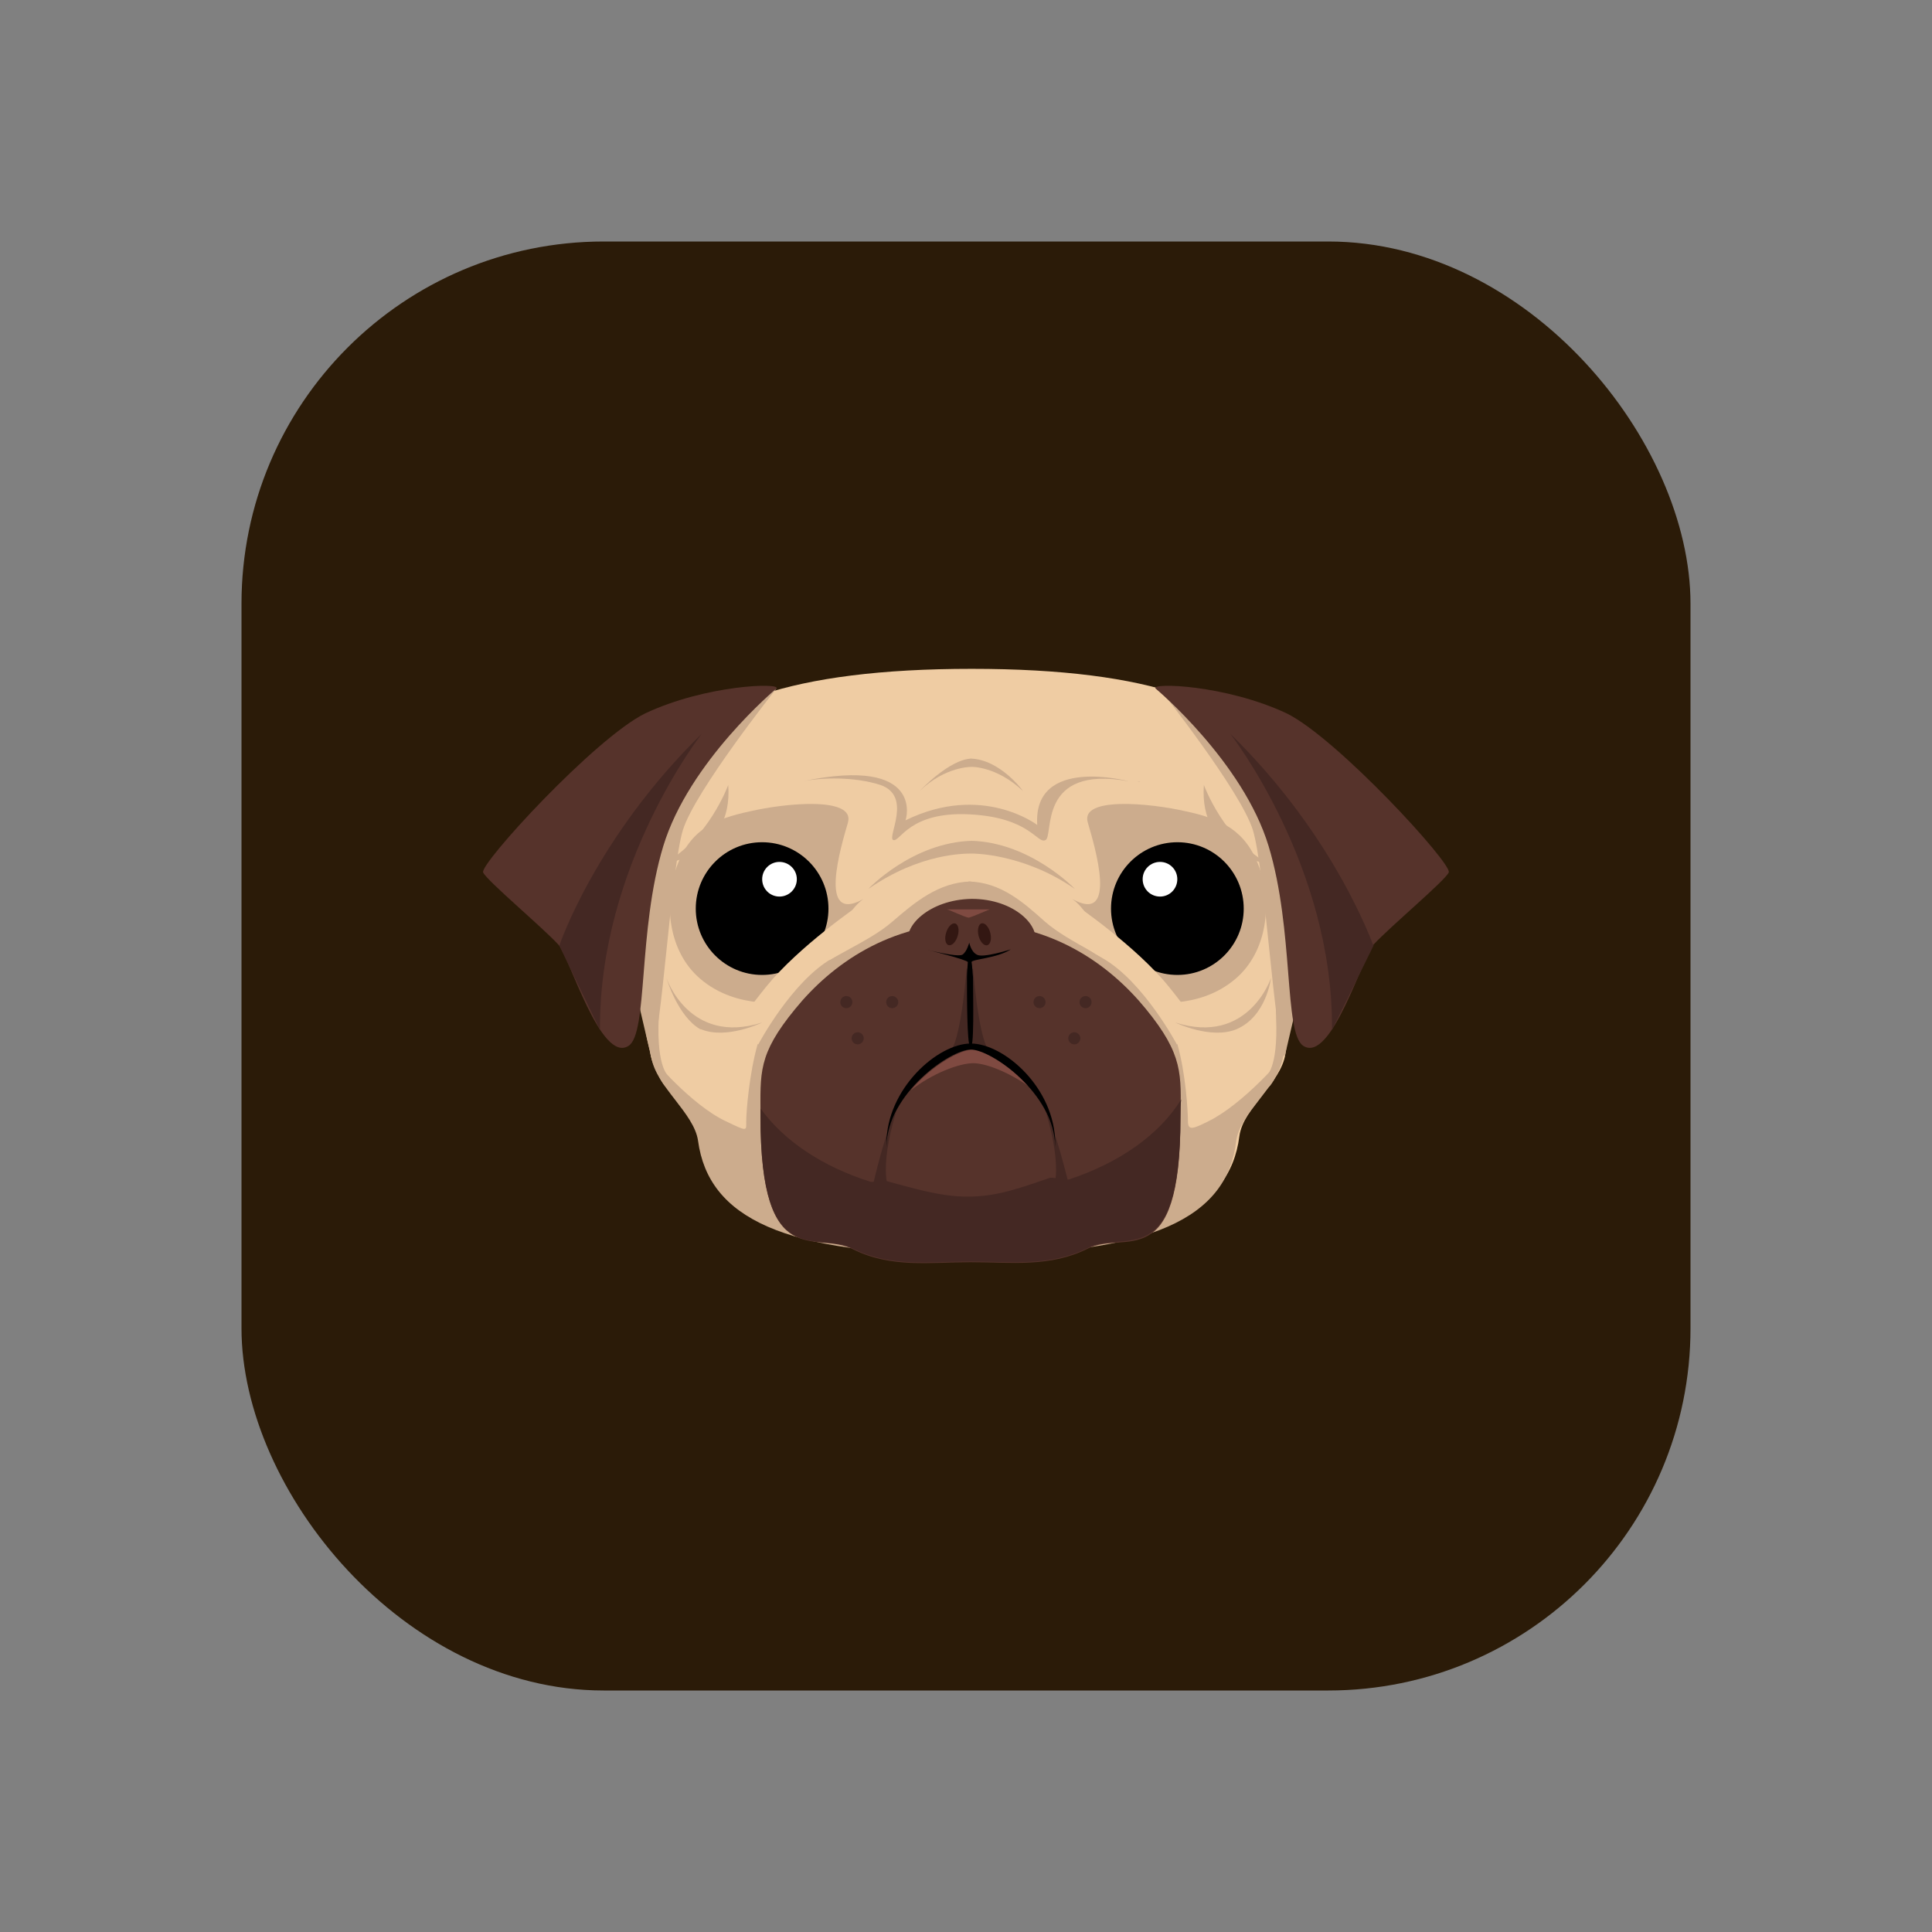 <svg width="16" height="16" viewBox="0 0 16 16" fill="none" xmlns="http://www.w3.org/2000/svg">
<rect x="0" y="0" width="16" height="16" fill="#808080" stroke="none"/>
<rect x="2" y="2" width="12" height="12" rx="3" fill="#2B1B08"/>
<path d="M10.695 7.075C10.682 6.8 10.72 6.557 10.595 6.351C10.295 5.839 9.546 5.539 8.047 5.539C6.549 5.539 5.762 5.839 5.462 6.357C5.344 6.569 5.356 6.807 5.337 7.081C5.325 7.3 5.225 7.531 5.269 7.781C5.319 8.105 5.337 8.43 5.387 8.73C5.425 8.973 5.762 9.179 5.793 9.41C5.881 10.047 6.543 10.341 8.041 10.341V10.391H8.004H8.01H8.047V10.341C9.546 10.341 10.183 10.047 10.264 9.41C10.295 9.173 10.607 8.973 10.645 8.73C10.695 8.43 10.713 8.105 10.764 7.781C10.807 7.531 10.707 7.294 10.695 7.075Z" fill="#EFCCA3"/>
<path d="M8.021 7.3C8.29 7.306 8.477 7.475 8.652 7.631C8.858 7.812 9.208 7.937 9.351 8.093C9.495 8.249 9.682 8.405 9.751 8.649C9.82 8.892 9.838 9.204 9.838 9.286C9.838 9.367 9.882 9.348 10.007 9.286C10.3 9.142 10.625 8.755 10.625 8.755C10.588 8.998 10.269 9.217 10.238 9.448C10.163 10.085 9.545 10.391 8.015 10.391H8.009H8.046" fill="#CCAC8D"/>
<path d="M9.009 6.813C9.065 7.007 9.265 7.662 8.878 7.444C8.878 7.444 9.04 7.537 9.14 7.893C9.246 8.249 9.502 8.293 9.502 8.293C9.502 8.293 9.921 8.374 10.233 8.105C10.495 7.881 10.539 7.481 10.426 7.175C10.314 6.875 10.114 6.782 9.821 6.719C9.527 6.651 8.94 6.594 9.009 6.813Z" fill="#CCAC8D"/>
<path d="M9.751 8.074C10.054 8.074 10.3 7.828 10.3 7.525C10.3 7.221 10.054 6.975 9.751 6.975C9.447 6.975 9.201 7.221 9.201 7.525C9.201 7.828 9.447 8.074 9.751 8.074Z" fill="black"/>
<path d="M9.607 7.425C9.686 7.425 9.75 7.361 9.75 7.281C9.75 7.202 9.686 7.138 9.607 7.138C9.527 7.138 9.463 7.202 9.463 7.281C9.463 7.361 9.527 7.425 9.607 7.425Z" fill="white"/>
<path d="M8.915 7.5C8.915 7.5 9.409 7.837 9.677 8.168C9.946 8.499 9.939 8.561 9.939 8.561L9.746 8.649C9.746 8.649 9.471 8.13 9.134 7.937C8.79 7.743 8.753 7.581 8.753 7.581L8.915 7.5Z" fill="#EFCCA3"/>
<path d="M8.041 7.3C7.772 7.306 7.573 7.475 7.392 7.631C7.186 7.812 6.823 7.937 6.68 8.093C6.536 8.249 6.343 8.405 6.274 8.649C6.205 8.892 6.18 9.204 6.18 9.286C6.18 9.367 6.193 9.373 6.012 9.286C5.718 9.148 5.394 8.755 5.394 8.755C5.431 8.998 5.749 9.217 5.781 9.448C5.868 10.085 6.486 10.391 8.016 10.391H8.022H8.047" fill="#CCAC8D"/>
<path d="M9.489 8.355C9.189 7.987 8.708 7.643 8.04 7.643H8.034C7.366 7.643 6.885 7.987 6.586 8.355C6.273 8.736 6.298 8.886 6.298 9.248C6.298 10.559 6.76 10.185 7.066 10.347C7.379 10.503 7.703 10.453 8.034 10.453H8.04C8.378 10.453 8.696 10.497 9.008 10.341C9.314 10.185 9.776 10.572 9.776 9.261C9.782 8.898 9.801 8.736 9.489 8.355Z" fill="#56332B"/>
<path d="M8.01 7.968C8.01 7.968 7.966 8.574 7.879 8.692L8.041 8.655L8.01 7.968Z" fill="#442823"/>
<path d="M8.054 7.968C8.054 7.968 8.097 8.574 8.185 8.692L8.022 8.655L8.054 7.968Z" fill="#442823"/>
<path d="M7.529 7.824C7.467 7.681 7.691 7.45 8.047 7.444C8.403 7.444 8.628 7.675 8.565 7.824C8.503 7.974 8.278 8.018 8.047 8.024C7.822 8.018 7.591 7.974 7.529 7.824Z" fill="#56332B"/>
<path d="M8.046 7.968C8.046 7.943 8.258 7.937 8.371 7.862C8.371 7.862 8.14 7.937 8.09 7.906C8.04 7.881 8.027 7.806 8.027 7.806C8.027 7.806 8.008 7.881 7.971 7.906C7.927 7.931 7.665 7.862 7.665 7.862C7.665 7.862 8.015 7.949 8.015 7.968C8.015 7.987 8.008 8.049 8.008 8.093C8.008 8.249 8.008 8.636 8.033 8.667C8.071 8.724 8.058 8.249 8.058 8.093C8.052 8.043 8.052 7.993 8.046 7.968Z" fill="black"/>
<path d="M8.06 8.805C8.166 8.805 8.354 8.88 8.522 8.998C8.36 8.817 8.166 8.692 8.06 8.692C7.948 8.692 7.711 8.83 7.542 9.03C7.717 8.892 7.942 8.805 8.06 8.805Z" fill="#7F4A41"/>
<path d="M8.015 9.91C7.778 9.91 7.547 9.835 7.334 9.779C7.291 9.766 7.247 9.798 7.203 9.785C6.81 9.66 6.491 9.448 6.298 9.179C6.298 9.198 6.298 9.223 6.298 9.242C6.298 10.553 6.76 10.185 7.066 10.341C7.378 10.497 7.703 10.447 8.034 10.447H8.04C8.377 10.447 8.696 10.491 9.008 10.335C9.314 10.178 9.776 10.559 9.776 9.248C9.776 9.198 9.776 9.148 9.782 9.105C9.601 9.398 9.27 9.629 8.858 9.766C8.82 9.779 8.733 9.748 8.696 9.754C8.471 9.829 8.271 9.91 8.015 9.91Z" fill="#442823"/>
<path d="M7.423 9.204C7.423 9.204 7.267 9.673 7.373 9.879L7.229 9.816C7.229 9.816 7.336 9.342 7.423 9.204Z" fill="#442823"/>
<path d="M8.659 9.204C8.659 9.204 8.815 9.673 8.709 9.879L8.853 9.816C8.853 9.816 8.74 9.342 8.659 9.204Z" fill="#442823"/>
<path d="M7.022 6.813C6.966 7.007 6.766 7.662 7.153 7.444C7.153 7.444 6.991 7.537 6.891 7.893C6.791 8.249 6.529 8.293 6.529 8.293C6.529 8.293 6.111 8.374 5.798 8.105C5.536 7.881 5.493 7.481 5.605 7.175C5.717 6.869 5.917 6.782 6.211 6.719C6.504 6.651 7.085 6.594 7.022 6.813Z" fill="#CCAC8D"/>
<path d="M8.04 8.692C8.209 8.692 8.733 9.055 8.739 9.498C8.739 9.492 8.739 9.485 8.739 9.473C8.739 9.011 8.315 8.642 8.04 8.642C7.765 8.642 7.341 9.017 7.341 9.473C7.341 9.479 7.341 9.485 7.341 9.498C7.347 9.055 7.872 8.692 8.04 8.692Z" fill="black"/>
<path d="M8.176 7.828C8.203 7.821 8.214 7.775 8.201 7.725C8.188 7.675 8.156 7.64 8.129 7.647C8.103 7.653 8.092 7.7 8.104 7.75C8.117 7.8 8.149 7.835 8.176 7.828Z" fill="#331712"/>
<path d="M7.855 7.827C7.882 7.835 7.916 7.802 7.931 7.752C7.946 7.703 7.937 7.656 7.911 7.648C7.885 7.64 7.851 7.673 7.836 7.723C7.82 7.772 7.829 7.819 7.855 7.827Z" fill="#331712"/>
<path d="M6.311 8.074C6.615 8.074 6.861 7.828 6.861 7.525C6.861 7.221 6.615 6.975 6.311 6.975C6.008 6.975 5.762 7.221 5.762 7.525C5.762 7.828 6.008 8.074 6.311 8.074Z" fill="black"/>
<path d="M6.455 7.425C6.534 7.425 6.599 7.361 6.599 7.281C6.599 7.202 6.534 7.138 6.455 7.138C6.376 7.138 6.312 7.202 6.312 7.281C6.312 7.361 6.376 7.425 6.455 7.425Z" fill="white"/>
<path d="M8.202 7.531C8.202 7.525 8.058 7.593 8.021 7.6C7.983 7.593 7.84 7.525 7.84 7.531C7.84 7.531 7.958 7.531 8.021 7.531C8.083 7.531 8.202 7.531 8.202 7.531Z" fill="#7F4A41"/>
<path d="M7.11 7.5C7.11 7.5 6.617 7.837 6.348 8.168C6.08 8.499 6.086 8.561 6.086 8.561L6.28 8.649C6.28 8.649 6.554 8.13 6.891 7.937C7.229 7.743 7.272 7.581 7.272 7.581L7.11 7.5Z" fill="#EFCCA3"/>
<path d="M6.031 6.501C6.031 6.501 5.862 6.963 5.487 7.156C5.487 7.156 6.074 7.088 6.031 6.501Z" fill="#CCAC8D"/>
<path d="M9.97 6.501C9.97 6.501 10.139 6.963 10.513 7.156C10.513 7.156 9.926 7.088 9.97 6.501Z" fill="#CCAC8D"/>
<path d="M8.902 7.362C8.902 7.362 8.534 6.975 8.041 6.963C8.034 6.963 8.053 6.963 8.047 6.963C8.041 6.963 8.053 6.963 8.053 6.963C7.554 6.975 7.191 7.362 7.191 7.362C7.622 7.063 7.991 7.069 8.053 7.069C8.047 7.069 8.471 7.063 8.902 7.362Z" fill="#CCAC8D"/>
<path d="M8.472 6.551C8.472 6.551 8.284 6.288 8.035 6.282H8.041H8.047C7.86 6.288 7.616 6.551 7.616 6.551C7.829 6.345 8.047 6.351 8.047 6.351C8.047 6.351 8.253 6.345 8.472 6.551Z" fill="#CCAC8D"/>
<path d="M6.312 8.468C6.312 8.468 6.018 8.611 5.806 8.524H5.8C5.612 8.418 5.519 8.099 5.519 8.099C5.519 8.099 5.706 8.661 6.312 8.468Z" fill="#CCAC8D"/>
<path d="M9.733 8.468C9.733 8.468 10.027 8.611 10.239 8.524C10.489 8.418 10.526 8.099 10.526 8.099C10.526 8.099 10.339 8.661 9.733 8.468Z" fill="#CCAC8D"/>
<path d="M6.648 6.47C6.811 6.438 7.079 6.432 7.292 6.501C7.56 6.594 7.342 6.938 7.398 6.957C7.454 6.975 7.529 6.719 8.028 6.744C8.534 6.769 8.59 6.994 8.659 6.957C8.728 6.919 8.59 6.332 9.346 6.47C9.346 6.47 8.553 6.257 8.59 6.832C8.59 6.832 8.134 6.482 7.498 6.794C7.504 6.794 7.666 6.257 6.648 6.47Z" fill="#CCAC8D"/>
<path d="M9.414 6.47C9.427 6.47 9.433 6.476 9.439 6.476C9.445 6.476 9.433 6.47 9.414 6.47Z" fill="#CCAC8D"/>
<path d="M6.43 5.702C6.43 5.702 5.755 6.551 5.655 6.875C5.556 7.206 5.481 8.561 5.393 8.755L5.081 7.419L5.655 6.026L6.43 5.702Z" fill="#CCAC8D"/>
<path d="M9.602 5.702C9.602 5.702 10.276 6.551 10.376 6.875C10.476 7.206 10.551 8.561 10.638 8.755L10.95 7.419L10.376 6.026L9.602 5.702Z" fill="#CCAC8D"/>
<path d="M9.57 5.702C9.57 5.702 10.294 6.307 10.506 7.007C10.718 7.706 10.631 8.555 10.793 8.661C11.024 8.811 11.287 7.918 11.374 7.824C11.511 7.675 11.967 7.294 11.998 7.225C12.03 7.156 11.074 6.114 10.656 5.908C10.15 5.67 9.526 5.652 9.57 5.702Z" fill="#56332B"/>
<path d="M10.188 6.076C10.188 6.076 11.044 7.169 11.031 8.53L11.375 7.831C11.369 7.831 11.069 6.938 10.188 6.076Z" fill="#442823"/>
<path d="M6.43 5.702C6.43 5.702 5.705 6.307 5.493 7.007C5.281 7.706 5.368 8.555 5.206 8.661C4.975 8.811 4.713 7.918 4.625 7.824C4.488 7.675 4.032 7.294 4.001 7.225C3.97 7.156 4.925 6.114 5.343 5.908C5.849 5.67 6.473 5.652 6.43 5.702Z" fill="#56332B"/>
<path d="M5.812 6.076C5.812 6.076 4.957 7.169 4.969 8.53L4.632 7.831C4.632 7.831 4.932 6.938 5.812 6.076Z" fill="#442823"/>
<path d="M5.349 8.555C5.349 8.555 5.411 8.892 5.511 8.998C5.611 9.104 5.542 8.917 5.542 8.917C5.542 8.917 5.436 8.861 5.455 8.43C5.474 7.999 5.349 8.555 5.349 8.555Z" fill="#CCAC8D"/>
<path d="M10.675 8.555C10.675 8.555 10.612 8.892 10.512 8.998C10.412 9.104 10.481 8.917 10.481 8.917C10.481 8.917 10.587 8.861 10.568 8.43C10.55 7.999 10.675 8.555 10.675 8.555Z" fill="#CCAC8D"/>
<path d="M7.389 8.349C7.416 8.349 7.439 8.327 7.439 8.299C7.439 8.271 7.416 8.249 7.389 8.249C7.361 8.249 7.339 8.271 7.339 8.299C7.339 8.327 7.361 8.349 7.389 8.349Z" fill="#442823"/>
<path d="M7.103 8.649C7.13 8.649 7.153 8.626 7.153 8.599C7.153 8.571 7.13 8.549 7.103 8.549C7.075 8.549 7.053 8.571 7.053 8.599C7.053 8.626 7.075 8.649 7.103 8.649Z" fill="#442823"/>
<path d="M7.009 8.349C7.037 8.349 7.059 8.327 7.059 8.299C7.059 8.271 7.037 8.249 7.009 8.249C6.981 8.249 6.959 8.271 6.959 8.299C6.959 8.327 6.981 8.349 7.009 8.349Z" fill="#442823"/>
<path d="M8.609 8.349C8.636 8.349 8.659 8.327 8.659 8.299C8.659 8.271 8.636 8.249 8.609 8.249C8.581 8.249 8.559 8.271 8.559 8.299C8.559 8.327 8.581 8.349 8.609 8.349Z" fill="#442823"/>
<path d="M8.897 8.649C8.924 8.649 8.947 8.626 8.947 8.599C8.947 8.571 8.924 8.549 8.897 8.549C8.869 8.549 8.847 8.571 8.847 8.599C8.847 8.626 8.869 8.649 8.897 8.649Z" fill="#442823"/>
<path d="M8.99 8.349C9.018 8.349 9.04 8.327 9.04 8.299C9.04 8.271 9.018 8.249 8.99 8.249C8.963 8.249 8.94 8.271 8.94 8.299C8.94 8.327 8.963 8.349 8.99 8.349Z" fill="#442823"/>
</svg>
